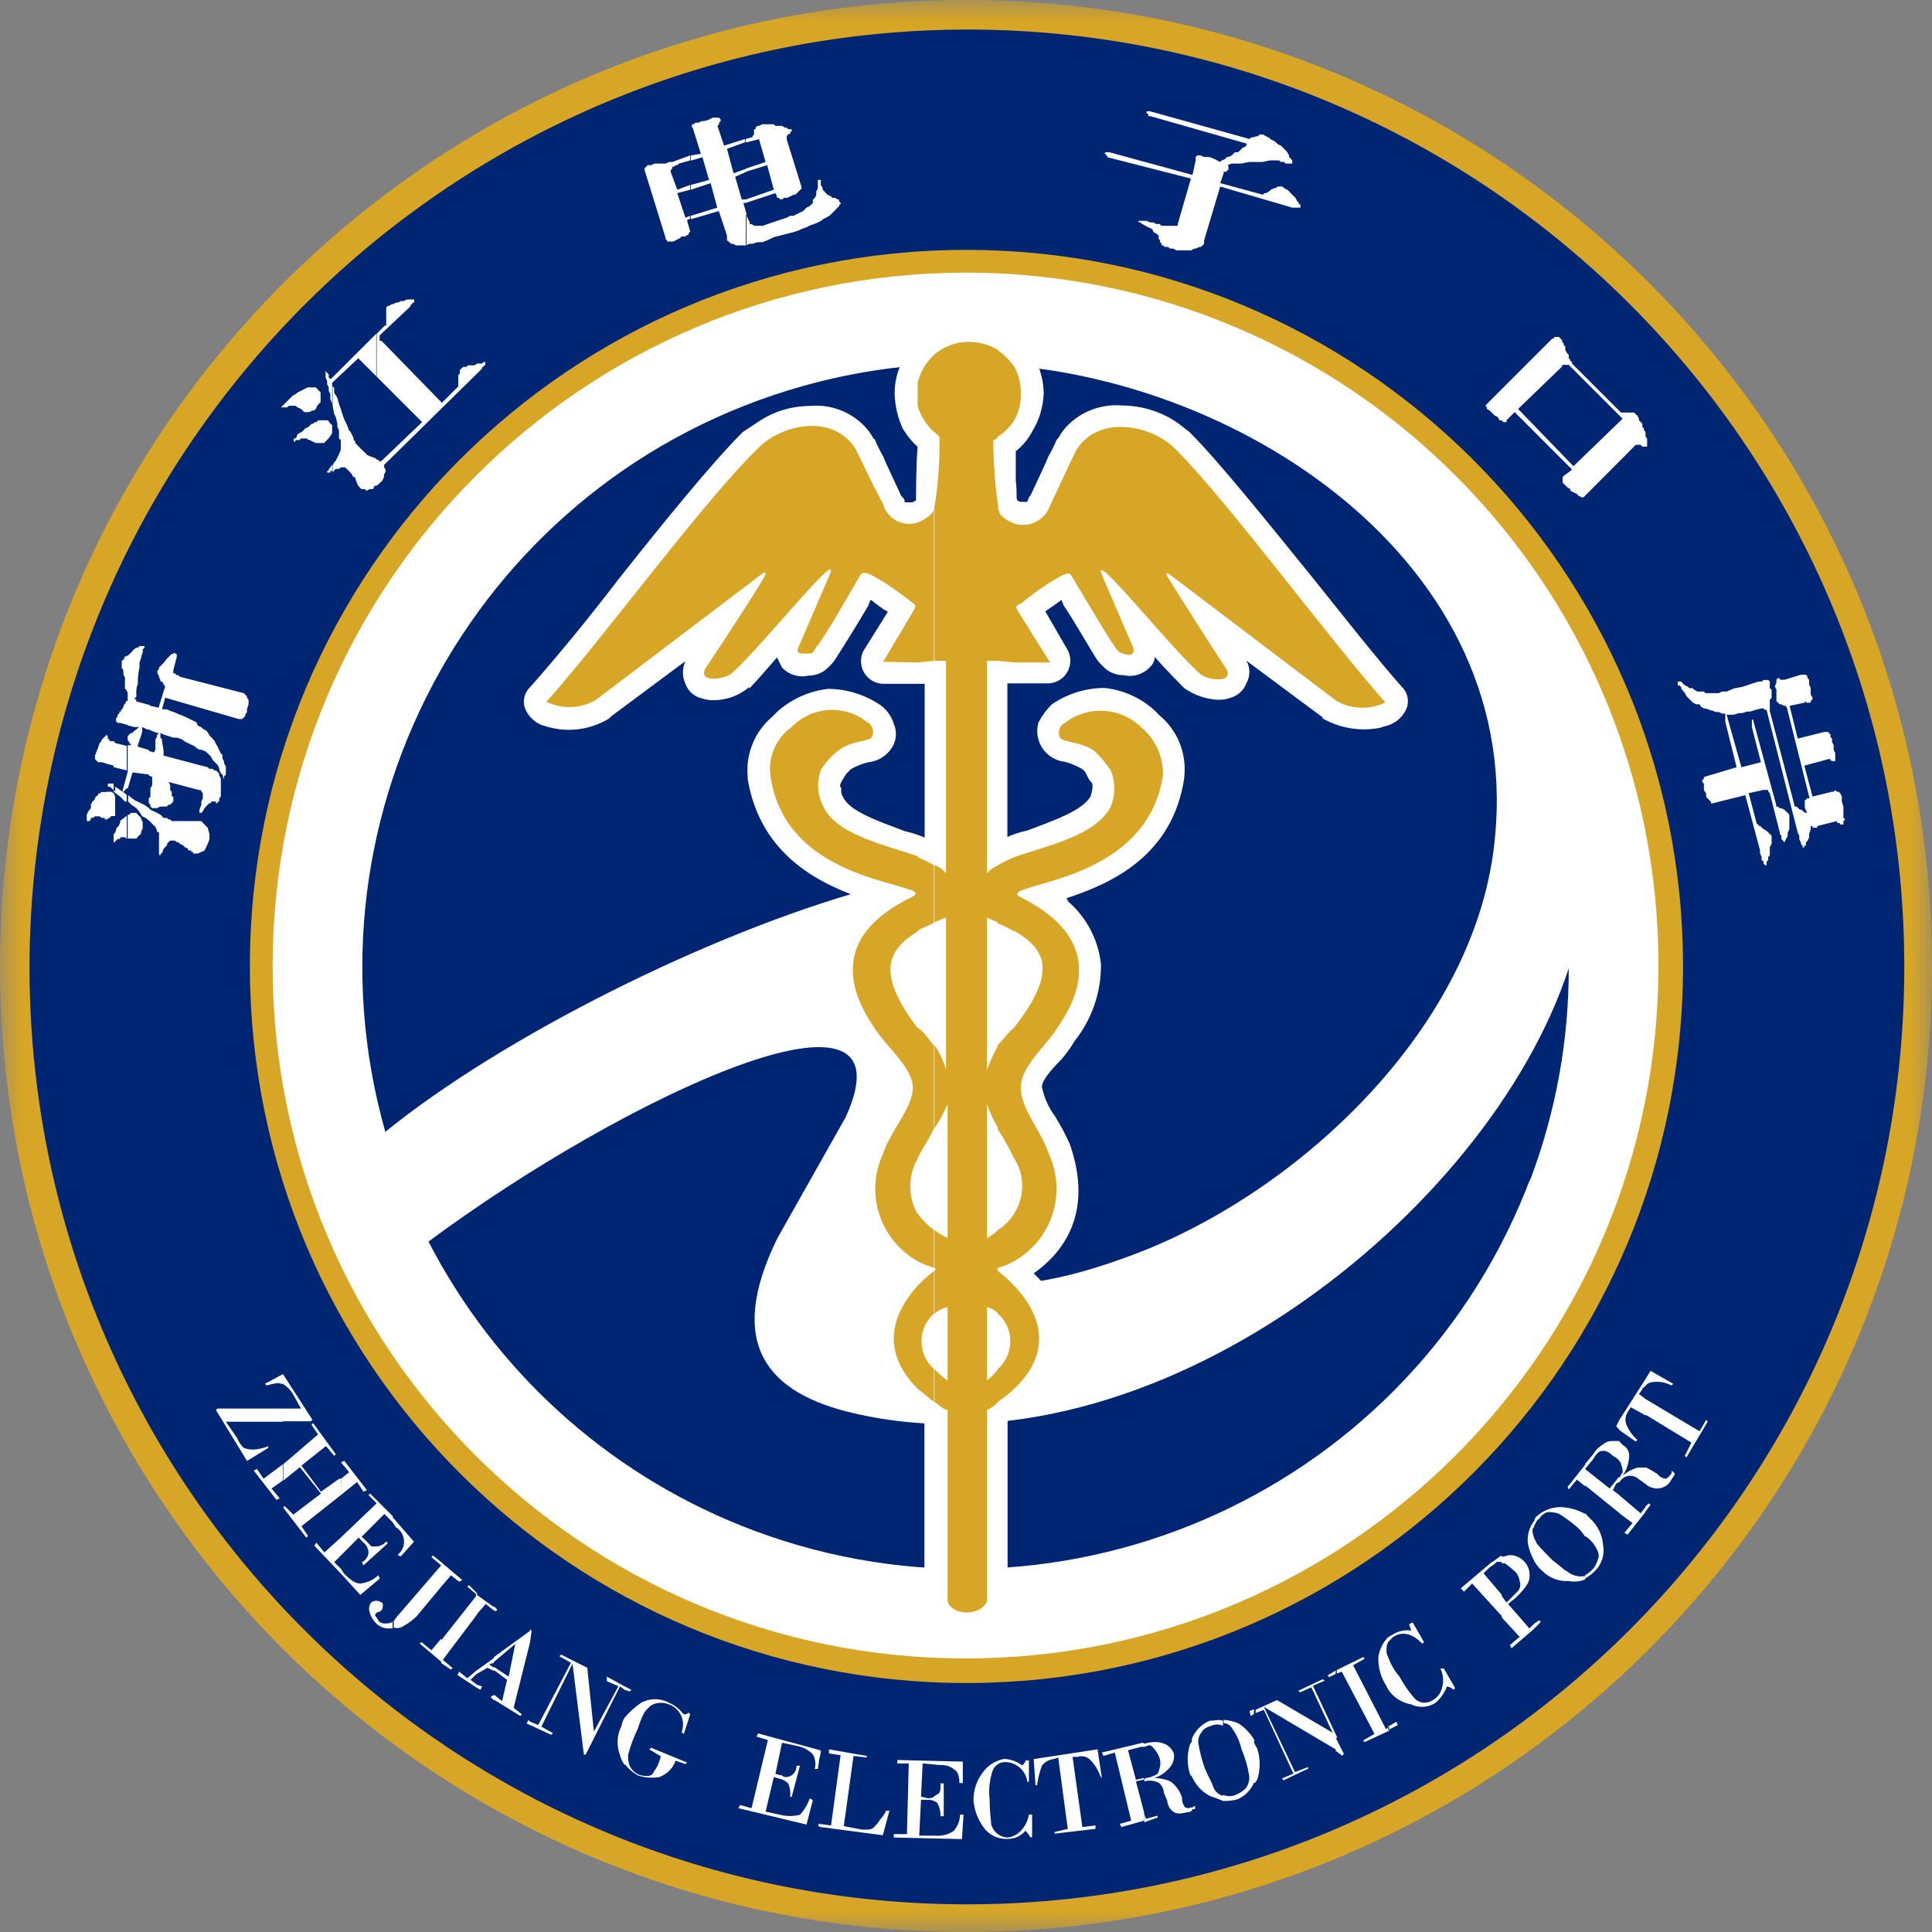 <?xml version="1.0" encoding="UTF-8"?>
<svg width="46px" height="46px" viewBox="0 0 46 46" version="1.1" xmlns="http://www.w3.org/2000/svg" xmlns:xlink="http://www.w3.org/1999/xlink">
    <rect x="0" y="0" width="46" height="46" fill="#808080" stroke="none"/>
    <title>编组</title>
    <defs>
        <polygon id="path-1" points="0 0 46 0 46 46 0 46"></polygon>
    </defs>
    <g id="页面-1" stroke="none" stroke-width="1" fill="none" fill-rule="evenodd">
        <g id="1.业务委托-报关委托" transform="translate(-21, -10)">
            <g id="编组" transform="translate(21, 10)">
                <path d="M22.978,4.674 C33.1,4.662 41.315,12.857 41.327,22.978 C41.338,33.1 33.143,41.315 23.022,41.327 C12.9,41.338 4.685,33.143 4.674,23.022 L4.674,23.016 C4.7,12.911 12.874,4.721 22.978,4.674 Z" id="Stroke-1" stroke="#00A0E9" stroke-width="0.5"></path>
                <g id="Fill-3-Clipped">
                    <mask id="mask-2" fill="white">
                        <use xlink:href="#path-1"></use>
                    </mask>
                    <g id="path-1"></g>
                    <path d="M23.016,0 C35.719,0.009 46.009,10.314 46,23.016 C45.991,35.719 35.686,46.009 22.984,46 C10.294,45.991 0.009,35.706 -0,23.016 C0.006,10.307 10.307,0.006 23.016,0" id="Fill-3" fill="#D8A626" fill-rule="nonzero" mask="url(#mask-2)"></path>
                </g>
                <path d="M23.135,0.703 C35.461,0.766 45.402,10.81 45.34,23.136 C45.276,35.462 35.233,45.403 22.907,45.341 C10.582,45.276 0.64,35.233 0.703,22.907 L0.703,22.881 C0.808,10.577 10.83,0.667 23.135,0.703" id="Fill-5" fill="#002673" fill-rule="nonzero"></path>
                <path d="M22.978,5.95 C32.401,5.932 40.054,13.556 40.072,22.978 C40.089,32.401 32.466,40.054 23.043,40.072 C13.621,40.089 5.968,32.466 5.95,23.043 L5.95,23.016 C5.944,13.603 13.565,5.965 22.978,5.95" id="Fill-7" fill="#D8A626" fill-rule="nonzero"></path>
                <path d="M22.978,6.491 C32.09,6.485 39.481,13.867 39.487,22.978 C39.493,32.09 32.112,39.481 23,39.487 C13.895,39.493 6.506,32.122 6.491,23.016 C6.488,13.903 13.865,6.509 22.978,6.491" id="Fill-9" fill="#FFFFFF" fill-rule="nonzero"></path>
                <path d="M37.351,23.054 C37.354,24.757 37.049,26.446 36.453,28.041 C36.408,28.129 36.37,28.219 36.339,28.312 C33.388,35.687 25.018,39.274 17.642,36.323 C14.43,35.037 11.788,32.637 10.202,29.561 C14.875,26.094 21.848,22.859 20.133,26.603 L18.51,29.48 C17.266,32.012 18.278,33.18 20.339,33.651 C27.419,35.284 35.441,28.896 37.351,23.054" id="Fill-11" fill="#002673" fill-rule="nonzero"></path>
                <path d="M22.978,8.655 C29.015,8.655 36.242,13.123 35.598,19.901 C35.209,24.417 30.925,28.393 26.992,29.87 C23.487,31.195 21.583,30.649 22.627,28.198 L24.791,23.952 C28.88,17.136 14.783,22.394 9.174,26.949 C7.011,19.308 11.451,11.361 19.092,9.198 C20.357,8.84 21.664,8.657 22.978,8.655" id="Fill-13" fill="#002673" fill-rule="nonzero"></path>
                <path d="M23.054,7.573 C24.039,7.584 24.835,8.378 24.85,9.363 C24.839,9.687 24.745,10.002 24.574,10.278 C24.478,10.458 24.346,10.617 24.185,10.743 L24.185,11.446 C24.223,11.716 24.185,11.873 24.223,11.911 C24.245,11.932 24.273,11.945 24.304,11.949 L24.461,11.949 C24.461,11.911 24.498,11.873 24.498,11.835 L24.536,11.798 C24.769,11.289 24.888,11.056 24.964,10.862 C25.038,10.737 25.103,10.607 25.158,10.472 L25.196,10.434 C25.25,10.335 25.315,10.242 25.391,10.159 C25.732,9.797 26.221,9.611 26.716,9.655 C27.174,9.657 27.622,9.792 28.004,10.045 C28.117,10.121 28.198,10.196 28.312,10.278 C29.053,11.019 30.184,12.441 31.276,13.783 C32.055,14.756 32.791,15.692 33.375,16.352 C33.534,16.505 33.568,16.746 33.456,16.936 C33.378,17.077 33.254,17.188 33.105,17.25 C33.029,17.288 32.948,17.288 32.872,17.326 C32.392,17.423 31.893,17.34 31.471,17.093 L31.509,17.093 L29.675,15.73 C29.771,15.897 29.771,16.104 29.675,16.271 C29.609,16.442 29.464,16.572 29.286,16.617 C29.187,16.653 29.082,16.667 28.977,16.66 C28.697,16.642 28.428,16.547 28.198,16.385 C28.042,16.228 27.771,15.957 27.495,15.643 C27.49,15.734 27.449,15.82 27.382,15.881 C27.223,16.054 26.983,16.129 26.754,16.076 C26.615,16.077 26.48,16.035 26.365,15.957 C26.279,15.888 26.201,15.81 26.132,15.725 C25.975,15.492 25.629,14.865 25.315,14.399 C25.315,14.361 25.277,14.324 25.277,14.28 C25.121,14.399 25.002,14.475 24.888,14.556 L25.429,15.492 C25.56,15.76 25.449,16.084 25.182,16.216 C25.112,16.25 25.036,16.269 24.958,16.271 L23.985,16.271 L23.985,19.928 C24.136,19.86 24.293,19.809 24.455,19.776 C25.077,19.538 25.775,19.306 25.97,18.954 C25.989,18.89 26.003,18.825 26.013,18.759 C26.013,18.683 26.013,18.646 25.97,18.608 C25.926,18.57 25.894,18.489 25.856,18.413 C25.83,18.362 25.789,18.32 25.737,18.294 C25.615,18.225 25.484,18.172 25.348,18.137 C24.944,18.091 24.655,17.725 24.701,17.322 C24.706,17.281 24.714,17.241 24.726,17.201 C24.809,17.041 24.917,16.895 25.045,16.769 C25.412,16.519 25.845,16.383 26.289,16.379 C26.739,16.424 27.162,16.614 27.495,16.92 L27.533,16.958 L27.614,17.039 C28.035,17.392 28.254,17.931 28.198,18.478 L28.198,18.516 C27.923,20.387 26.446,21.047 25.353,21.399 C25.838,21.781 26.148,22.343 26.213,22.957 C26.221,23.62 26,24.266 25.586,24.785 C25.496,24.938 25.393,25.083 25.277,25.218 C25.045,25.45 24.807,25.721 24.807,25.878 C24.859,26.132 24.966,26.372 25.121,26.581 C25.252,26.792 25.37,27.013 25.472,27.241 C26.056,28.918 25.277,29.848 24.612,30.319 C25.286,30.935 25.447,31.934 25.002,32.731 C24.759,33.169 24.411,33.541 23.99,33.813 L23.99,38.097 L23.952,38.254 C23.869,38.511 23.668,38.712 23.411,38.795 C23.287,38.843 23.155,38.87 23.022,38.876 C22.888,38.873 22.756,38.846 22.632,38.795 C22.365,38.715 22.149,38.515 22.048,38.254 L22.01,38.097 L22.01,33.845 C21.59,33.572 21.243,33.201 20.999,32.764 C20.647,32.104 20.571,31.287 21.426,30.351 C20.407,29.687 20.026,28.381 20.528,27.273 C20.632,27.047 20.75,26.826 20.88,26.613 C21.034,26.405 21.141,26.164 21.193,25.91 C21.193,25.753 20.961,25.483 20.766,25.25 C20.625,25.127 20.506,24.981 20.414,24.817 C20.016,24.291 19.798,23.65 19.792,22.989 C19.853,22.375 20.161,21.812 20.647,21.431 C19.598,21.08 18.116,20.42 17.802,18.548 L17.802,18.5 C17.75,17.952 17.971,17.414 18.391,17.061 L18.473,16.98 L18.51,16.942 C18.847,16.642 19.268,16.453 19.717,16.401 C20.162,16.405 20.597,16.54 20.966,16.79 C21.112,16.896 21.219,17.046 21.275,17.218 C21.362,17.406 21.348,17.626 21.237,17.802 C21.107,18.003 20.891,18.133 20.652,18.153 C20.517,18.189 20.386,18.242 20.263,18.31 L20.144,18.429 C20.106,18.505 20.068,18.543 20.03,18.624 C19.993,18.705 19.993,18.7 20.03,18.775 C20.02,18.842 20.033,18.912 20.068,18.97 C20.225,19.322 20.923,19.554 21.55,19.792 C21.711,19.826 21.866,19.877 22.016,19.944 L22.016,16.282 L21.042,16.282 C20.743,16.282 20.5,16.04 20.5,15.742 C20.499,15.659 20.519,15.577 20.555,15.503 L21.139,14.567 C20.863,14.41 20.982,14.486 21.139,14.567 C21.002,14.485 20.872,14.393 20.75,14.291 L20.717,14.291 C20.717,14.334 20.68,14.372 20.68,14.41 C20.409,14.875 20.02,15.492 19.863,15.735 C19.795,15.822 19.717,15.9 19.63,15.968 C19.515,16.047 19.38,16.088 19.241,16.087 C19.014,16.138 18.776,16.064 18.619,15.892 L18.5,15.654 C18.229,15.968 17.991,16.238 17.84,16.395 L17.84,16.357 C17.61,16.554 17.319,16.665 17.017,16.671 C16.913,16.676 16.809,16.661 16.709,16.628 C16.529,16.587 16.382,16.456 16.32,16.282 C16.24,16.11 16.24,15.912 16.32,15.741 L14.486,17.104 L14.567,17.066 C14.155,17.341 13.65,17.439 13.166,17.337 C13.073,17.316 12.981,17.291 12.89,17.261 C12.741,17.199 12.617,17.088 12.539,16.947 C12.427,16.757 12.461,16.515 12.62,16.363 C13.204,15.703 13.983,14.767 14.724,13.794 C15.806,12.43 16.942,11.029 17.683,10.288 L18.034,10.056 C18.4,9.804 18.834,9.668 19.279,9.666 C19.775,9.617 20.265,9.803 20.604,10.169 C20.681,10.252 20.747,10.345 20.799,10.445 C20.82,10.445 20.836,10.462 20.836,10.483 C20.894,10.617 20.959,10.746 21.031,10.873 C21.107,11.067 21.226,11.3 21.458,11.808 L21.496,11.846 C21.529,11.875 21.544,11.917 21.54,11.96 L21.734,11.96 C21.755,11.939 21.781,11.926 21.81,11.922 C21.81,11.884 21.81,11.067 21.848,10.64 C21.711,10.513 21.592,10.368 21.496,10.207 C21.378,9.951 21.311,9.673 21.302,9.39 C21.291,8.917 21.489,8.462 21.843,8.146 C22.154,7.801 22.59,7.595 23.054,7.573" id="Fill-15" fill="#FFFFFF" fill-rule="nonzero"></path>
                <path d="M21.848,15.773 L21.848,12.441 C21.51,12.551 21.146,12.368 21.036,12.03 C21.034,12.025 21.033,12.019 21.031,12.014 C20.604,11.197 20.566,11.078 20.371,10.689 C19.83,9.834 18.619,10.104 18.072,10.651 C16.769,11.9 14.372,15.189 13.009,16.709 C13.381,16.89 13.818,16.876 14.178,16.671 L18.186,13.631 C18.229,13.631 18.229,13.631 18.229,13.669 C18.148,13.864 17.256,15.227 16.785,15.93 C16.628,16.282 17.326,16.163 17.45,16.006 C18.148,15.384 20.095,12.928 19.744,13.707 L19.046,15.33 C18.927,15.562 19.008,15.562 19.203,15.562 C19.398,15.562 19.354,15.524 19.435,15.405 C19.668,15.135 20.252,14.08 20.485,13.691 C20.566,13.539 20.874,13.772 21.026,13.848 C21.258,14.004 21.491,14.161 21.729,14.356 C21.805,14.394 21.805,14.432 21.767,14.513 L21.026,15.757 L21.848,15.773 Z M21.848,30.027 C20.942,29.518 20.585,28.395 21.031,27.457 C21.188,26.949 21.734,26.375 21.734,25.899 C21.734,25.423 21.107,24.926 20.836,24.498 C20.295,23.719 19.668,22.335 21.734,21.345 C21.81,21.301 21.81,21.264 21.772,21.226 C21.188,20.955 18.656,20.717 18.343,18.462 C18.286,18.013 18.482,17.57 18.851,17.309 C19.328,16.816 20.103,16.764 20.642,17.19 C20.771,17.253 20.825,17.408 20.763,17.537 C20.762,17.539 20.761,17.54 20.761,17.542 C20.717,17.661 20.29,17.623 19.982,17.856 C19.809,17.982 19.662,18.14 19.549,18.321 C19.444,18.601 19.459,18.913 19.592,19.181 C19.901,19.879 21.069,20.111 21.848,20.387 L21.848,22.178 C21.15,22.605 20.836,23.151 21.848,24.477 L21.848,27.587 C21.615,27.996 21.615,28.498 21.848,28.907 L21.848,30.037 L21.848,30.027 Z M21.848,33.067 C21.345,32.559 20.874,31.703 21.848,30.611 L21.848,33.067 Z M22.237,24.888 L22.237,26.873 C22.124,27.106 21.967,27.338 21.848,27.577 L21.848,24.46 C21.971,24.558 22.077,24.675 22.162,24.807 C22.178,24.807 22.178,24.85 22.237,24.882 L22.237,24.888 Z M22.237,10.283 C22.052,10.116 21.917,9.9 21.848,9.661 L21.848,9.12 C21.906,8.863 22.042,8.631 22.237,8.455 L22.237,10.277 L22.237,10.283 Z M22.237,15.735 L21.848,15.773 L21.848,12.441 C21.965,12.399 22.072,12.333 22.162,12.246 C22.217,12.198 22.245,12.125 22.237,12.052 L22.237,15.714 L22.237,15.735 Z M21.848,20.409 C21.983,20.463 22.113,20.528 22.237,20.604 L22.237,21.967 C22.124,22.043 21.967,22.08 21.848,22.162 L21.848,20.409 Z M22.237,30.183 C22.102,30.147 21.971,30.094 21.848,30.027 L21.848,28.896 C21.957,29.045 22.088,29.177 22.237,29.285 L22.237,30.183 Z M22.237,33.375 C22.124,33.299 22.005,33.18 21.848,33.067 L21.848,30.611 C21.971,30.486 22.101,30.368 22.237,30.26 L22.237,31.276 C21.873,31.599 21.839,32.156 22.162,32.521 C22.186,32.547 22.211,32.573 22.237,32.596 L22.237,33.375 Z M23.065,8.141 C23.313,8.139 23.557,8.206 23.768,8.336 L23.768,10.396 C23.73,10.44 23.692,10.478 23.649,10.478 C23.652,11.012 23.692,11.545 23.768,12.073 L23.768,15.735 L23.498,15.735 L23.498,20.798 C23.569,20.71 23.662,20.643 23.768,20.604 L23.768,21.967 L23.498,21.848 L23.498,25.472 C23.573,25.271 23.663,25.076 23.768,24.888 L23.768,26.873 C23.661,26.687 23.57,26.492 23.498,26.289 L23.498,29.48 C23.595,29.427 23.686,29.361 23.768,29.285 L23.768,30.183 L23.73,30.221 C23.751,30.221 23.768,30.239 23.768,30.26 L23.768,31.276 C23.694,31.2 23.601,31.146 23.498,31.119 L23.498,32.872 C23.597,32.79 23.688,32.697 23.768,32.596 L23.768,33.375 C23.695,33.461 23.602,33.528 23.498,33.57 L23.498,38.13 C23.341,38.481 22.676,38.481 22.562,38.13 L22.562,33.57 C22.481,33.57 22.405,33.494 22.248,33.375 L22.248,32.596 C22.344,32.697 22.449,32.79 22.562,32.872 L22.562,31.119 C22.446,31.146 22.339,31.2 22.248,31.276 L22.248,30.26 C22.248,30.239 22.265,30.221 22.286,30.221 L22.248,30.183 L22.248,29.285 C22.346,29.361 22.451,29.426 22.562,29.48 L22.562,26.289 C22.472,26.491 22.367,26.686 22.248,26.873 L22.248,24.882 C22.37,25.061 22.463,25.258 22.524,25.467 L22.524,21.842 L22.248,21.961 L22.248,20.604 C22.36,20.634 22.458,20.703 22.524,20.798 L22.524,15.735 L22.248,15.735 L22.248,12.073 C22.341,11.519 22.38,10.958 22.367,10.396 L22.237,10.277 L22.237,8.449 C22.464,8.252 22.753,8.142 23.054,8.141 L23.065,8.141 Z M24.147,24.46 L24.147,27.587 C24.033,27.344 23.902,27.109 23.757,26.884 L23.757,24.882 L23.833,24.801 C23.93,24.681 24.035,24.568 24.147,24.46 L24.147,24.46 Z M23.757,30.26 C23.894,30.368 24.024,30.486 24.147,30.611 L24.147,33.067 C24.026,33.181 23.896,33.284 23.757,33.375 L23.757,32.596 C24.122,32.273 24.156,31.716 23.833,31.351 C23.809,31.325 23.784,31.299 23.757,31.276 L23.757,30.26 Z M24.147,30.027 C24.027,30.1 23.895,30.153 23.757,30.183 L23.757,29.285 C23.916,29.189 24.05,29.055 24.147,28.896 L24.147,30.027 Z M23.757,20.604 C23.882,20.529 24.012,20.464 24.147,20.409 L24.147,22.178 C24.022,22.103 23.892,22.038 23.757,21.983 L23.757,20.604 Z M23.757,12.073 C23.795,12.192 23.795,12.23 23.833,12.268 C23.922,12.354 24.029,12.421 24.147,12.463 L24.147,15.773 L23.757,15.735 L23.757,12.073 Z M23.757,8.336 C23.907,8.444 24.038,8.576 24.147,8.725 L24.147,10.007 C24.048,10.165 23.915,10.298 23.757,10.396 L23.757,8.336 Z M24.147,30.611 C25.158,31.693 24.688,32.559 24.147,33.067 L24.147,30.611 Z M24.147,20.409 C24.926,20.133 26.094,19.9 26.446,19.203 C26.559,18.927 26.559,18.618 26.446,18.343 C26.333,18.174 26.202,18.018 26.056,17.877 C25.705,17.645 25.315,17.683 25.24,17.564 C25.173,17.437 25.223,17.28 25.35,17.214 C25.351,17.213 25.352,17.213 25.353,17.212 C25.907,16.785 26.693,16.836 27.187,17.331 C27.517,17.612 27.702,18.028 27.69,18.462 C27.338,20.717 24.807,20.955 24.266,21.226 C24.223,21.264 24.185,21.301 24.266,21.345 C26.327,22.356 25.705,23.719 25.158,24.498 C24.888,24.926 24.304,25.391 24.304,25.899 C24.304,26.408 24.807,26.949 24.964,27.457 C25.409,28.395 25.052,29.518 24.147,30.027 L24.147,28.896 C24.402,28.493 24.402,27.979 24.147,27.577 L24.147,24.46 C25.196,23.135 24.888,22.589 24.147,22.162 L24.147,20.409 Z M24.147,12.463 L24.147,15.773 L25.002,15.773 L24.223,14.529 C24.185,14.448 24.185,14.41 24.304,14.372 C24.527,14.19 24.76,14.021 25.002,13.864 C25.158,13.788 25.434,13.555 25.51,13.707 C25.743,14.096 26.365,15.151 26.559,15.422 C26.641,15.541 26.678,15.541 26.797,15.578 C26.916,15.616 27.068,15.578 26.949,15.346 L26.251,13.723 C25.899,12.944 27.847,15.4 28.55,16.022 C28.664,16.179 29.367,16.298 29.21,15.946 C28.745,15.243 27.885,13.88 27.771,13.685 C27.771,13.647 27.771,13.647 27.809,13.647 L31.817,16.687 C32.176,16.892 32.613,16.906 32.986,16.725 C31.622,15.189 29.21,11.9 27.966,10.672 C27.425,10.131 26.17,9.856 25.629,10.71 C25.434,11.1 25.391,11.219 25.002,12.035 C24.883,12.389 24.501,12.581 24.147,12.463 L24.147,12.463 Z M24.147,8.725 C24.259,8.927 24.313,9.155 24.304,9.385 C24.313,9.603 24.258,9.819 24.147,10.007 L24.147,8.725 Z" id="Fill-17" fill="#D8A626" fill-rule="nonzero"></path>
                <path d="M2.548,18.851 L2.548,19.511 L2.494,19.511 L2.494,19.473 L2.413,19.473 L2.375,19.435 L2.261,19.435 L2.218,19.473 L2.164,19.473 L2.164,19.511 L2.126,19.549 L2.066,19.549 L2.066,19.398 L2.104,19.316 L2.164,19.241 L2.164,19.16 L2.202,19.084 L2.245,19.046 L2.283,18.965 L2.337,18.932 L2.337,18.894 L2.375,18.894 L2.413,18.857 L2.532,18.857 L2.548,18.851 Z M2.391,17.683 L2.429,17.602 L2.472,17.564 L2.51,17.526 L2.548,17.488 L2.548,18.186 L2.429,18.148 L2.337,18.148 L2.299,18.11 L2.261,18.072 L2.261,17.991 L2.337,17.796 L2.375,17.683 L2.391,17.683 Z M2.705,18.889 L2.705,19.43 L2.651,19.43 L2.607,19.473 L2.532,19.511 L2.532,18.851 L2.651,18.851 L2.705,18.889 Z M2.705,18.656 L2.705,18.813 L2.623,18.732 L2.569,18.732 L2.569,18.694 L2.569,18.656 L2.705,18.656 Z M2.532,17.526 L2.569,17.526 L2.569,17.602 L2.607,17.602 L2.607,17.645 L2.705,17.645 L2.705,18.229 L2.548,18.186 L2.548,17.526 L2.532,17.526 Z M2.742,19.857 L2.742,20.052 L2.705,20.052 L2.705,19.933 L2.705,19.863 L2.742,19.857 Z M2.742,18.959 L2.742,19.43 L2.705,19.43 L2.705,18.889 L2.742,18.965 L2.742,18.959 Z M2.742,18.727 L2.742,18.846 L2.705,18.813 L2.705,18.694 L2.705,18.732 L2.742,18.727 Z M2.705,17.645 L2.742,17.683 L2.742,18.267 L2.705,18.229 L2.705,17.645 Z M2.705,19.398 L2.705,18.965 L2.742,19.008 L2.742,19.316 L2.705,19.354 L2.705,19.398 Z M3.018,19.435 L3.018,19.976 L2.975,19.933 L2.883,19.933 L2.845,19.976 L2.802,19.976 L2.764,20.014 L2.705,20.057 L2.705,19.863 L2.742,19.825 L2.78,19.706 L2.824,19.668 L2.861,19.592 L2.861,19.549 L2.899,19.511 L2.959,19.473 L2.997,19.435 L3.018,19.435 Z M3.018,18.927 L2.975,18.889 L2.861,18.813 C2.819,18.77 2.764,18.741 2.705,18.732 L2.705,18.851 L2.861,18.965 L2.975,19.084 L3.018,19.084 L3.018,18.932 L3.018,18.927 Z M3.018,18.77 L3.018,18.77 L2.975,18.813 L2.937,18.851 L2.921,18.851 L2.921,18.813 L3.04,18.381 L3.04,18.77 L3.018,18.77 Z M3.018,16.477 C3.018,16.433 3.018,16.433 2.975,16.395 L2.975,16.125 C2.946,16.092 2.932,16.049 2.937,16.006 L2.937,15.968 C2.937,15.93 2.899,15.93 2.899,15.892 L2.899,15.773 L2.899,15.735 L2.959,15.687 L2.959,15.644 L3.04,15.606 L3.04,16.466 L3.018,16.477 Z M3.018,17.255 L2.861,17.212 L2.802,17.212 L2.764,17.174 L2.764,17.136 L2.764,17.099 L2.802,17.061 L2.802,17.017 L2.845,16.98 L2.845,16.942 L2.883,16.942 L2.883,16.904 L2.921,16.866 L2.959,16.769 L2.997,16.731 L2.997,16.693 L3.04,16.693 L3.04,17.255 L3.018,17.255 Z M2.705,17.683 L3.018,17.759 L3.018,18.343 L2.705,18.267 L2.705,17.683 Z M3.04,19.965 L3.246,19.965 L3.283,19.922 L3.321,19.884 L3.359,19.846 L3.359,19.809 L3.397,19.727 L3.397,19.576 L3.359,19.495 L3.359,19.473 L3.321,19.435 L3.283,19.398 L3.246,19.354 L3.116,19.354 L3.078,19.398 L3.04,19.398 L3.04,19.982 L3.04,19.965 Z M3.543,19.224 L3.543,19.533 L3.467,19.473 L3.386,19.435 L3.31,19.316 L3.246,19.241 L3.127,19.16 L3.051,19.084 L3.051,18.932 L3.202,19.051 L3.44,19.165 L3.554,19.246 L3.543,19.224 Z M3.04,17.742 L3.116,17.742 L3.116,17.704 L3.078,17.704 L3.078,17.667 L3.04,17.629 L3.04,17.548 L3.04,17.526 L3.078,17.488 L3.116,17.45 L3.154,17.45 L3.191,17.407 L3.246,17.369 L3.31,17.31 L3.191,17.31 L3.04,17.272 L3.04,16.671 L3.04,16.628 L3.04,15.616 L3.116,15.541 L3.191,15.46 L3.246,15.422 L3.283,15.422 L3.321,15.384 L3.44,15.384 L3.44,15.422 L3.397,15.46 L3.397,15.541 C3.359,15.616 3.359,15.698 3.321,15.773 L3.321,15.892 C3.292,16.02 3.279,16.151 3.283,16.282 C3.252,16.355 3.239,16.435 3.246,16.514 L3.246,16.59 L3.202,16.628 L3.246,16.671 L3.246,16.709 L3.283,16.709 L3.554,16.785 L3.554,17.369 L3.505,17.369 L3.386,17.31 L3.386,17.347 L3.386,17.385 L3.386,17.429 L3.273,17.775 L3.543,17.856 L3.543,18.44 L3.154,18.391 L3.04,18.781 L3.04,18.354 L3.04,17.759 L3.04,17.742 Z M3.543,19.533 L3.543,19.533 L3.624,19.614 L3.662,19.652 L3.7,19.69 L3.738,19.771 L3.738,19.809 L3.786,19.809 L3.786,20.312 L3.786,20.355 L3.83,20.355 L3.83,20.312 L3.868,20.312 L3.868,20.274 L3.905,20.198 L3.943,20.16 L3.981,20.117 L3.981,20.079 L4.024,20.041 L4.052,20.014 L4.165,20.014 L4.208,20.052 L4.246,20.052 L4.284,20.09 L4.36,20.128 L4.403,20.171 L4.479,20.209 L4.479,20.247 L4.555,20.247 L4.555,20.285 L4.598,20.285 L4.598,20.322 L4.711,20.322 L4.793,20.285 L4.868,20.252 L4.906,20.176 L4.944,20.095 L4.987,19.982 L4.987,19.863 L4.944,19.706 L4.906,19.668 L4.868,19.63 L4.83,19.592 L4.793,19.549 L4.089,19.549 L4.052,19.511 L4.014,19.511 L3.97,19.473 L3.895,19.473 L3.857,19.435 L3.819,19.398 L3.738,19.354 L3.662,19.316 L3.581,19.279 L3.543,19.241 L3.543,19.533 Z M3.543,16.769 L3.581,16.806 L3.776,16.85 L3.933,16.341 L3.895,16.303 L3.895,16.282 L3.857,16.228 L3.819,16.228 L3.819,16.19 L3.786,16.125 L3.786,16.087 L3.749,16.044 L3.749,15.968 L3.786,15.93 L3.786,15.892 L3.83,15.849 L3.868,15.811 L3.905,15.773 L3.97,15.687 L4.014,15.644 L4.089,15.568 L4.127,15.568 L4.165,15.53 L4.165,15.568 L4.208,15.568 L4.208,15.606 L4.208,15.644 L4.127,15.957 L4.127,15.995 L4.127,16.033 L4.165,16.033 L4.208,16.076 L4.246,16.076 L4.284,16.114 L5.804,16.504 L5.842,16.541 L5.88,16.579 L5.88,16.617 L5.918,16.66 L5.918,16.769 L5.88,16.888 L5.88,16.963 L5.842,17.001 L5.842,17.045 L5.804,17.082 L5.766,17.12 L5.685,17.12 L3.933,16.612 L3.857,16.888 L3.97,16.888 L4.052,16.926 L4.165,16.963 L4.246,17.001 L4.36,17.045 L4.441,17.082 L4.517,17.12 L4.598,17.158 L4.674,17.196 L4.711,17.277 L4.793,17.315 L4.83,17.353 L4.906,17.391 L4.944,17.434 L4.987,17.51 L5.025,17.548 L5.101,17.629 L5.139,17.704 L5.182,17.78 L5.22,17.861 L5.258,17.937 L5.296,17.975 L5.296,18.056 L5.334,18.132 L5.334,18.17 L5.377,18.251 L5.377,18.445 L5.334,18.483 L5.334,18.559 L5.296,18.445 L5.258,18.408 L5.22,18.326 L5.22,18.289 L5.182,18.213 L5.139,18.17 L5.101,18.132 L5.063,18.094 L5.025,18.018 L4.987,17.975 L4.944,17.937 L4.906,17.899 L4.868,17.878 L4.793,17.85 L4.749,17.85 L4.674,17.807 L4.636,17.769 L4.555,17.731 L4.479,17.694 L4.403,17.656 L4.327,17.602 L4.214,17.564 L4.127,17.564 L4.014,17.526 L3.895,17.488 L3.819,17.45 L3.819,17.488 L3.819,17.564 L3.857,17.602 C3.857,17.721 3.895,17.796 3.895,17.915 L3.895,17.991 L4.944,18.267 L4.987,18.305 L5.063,18.305 L5.101,18.343 L5.139,18.343 L5.182,18.381 L5.22,18.424 L5.22,18.462 L5.258,18.537 L5.258,18.965 L5.22,19.008 L5.22,19.084 L5.182,19.084 L5.182,19.122 L5.139,19.122 L5.139,19.084 L5.025,19.084 L5.025,19.122 L4.987,19.122 L4.944,19.16 L4.906,19.203 L4.868,19.241 L4.83,19.316 L4.793,19.354 L4.749,19.354 L4.749,19.279 L4.793,19.16 L4.793,19.084 L4.83,19.008 L4.83,18.889 L4.793,18.851 L4.793,18.813 L4.749,18.813 L4.014,18.619 L4.052,18.694 L4.052,18.813 L4.089,18.851 L4.089,18.965 L4.127,18.965 L4.127,19.008 L4.127,19.084 L4.089,19.122 L4.052,19.16 L4.014,19.16 L3.97,19.203 L3.819,19.203 L3.738,19.241 L3.624,19.241 L3.581,19.203 L3.581,19.16 L3.543,19.122 L3.543,19.008 L3.581,18.965 L3.581,18.77 L3.624,18.694 L3.624,18.5 L3.543,18.462 L3.543,17.878 L3.662,17.915 L3.7,17.85 L3.7,17.612 L3.738,17.537 L3.738,17.499 L3.786,17.45 L3.738,17.45 L3.624,17.407 L3.543,17.369 L3.543,16.769 Z" id="Fill-19" fill="#FFFFFF" fill-rule="nonzero"></path>
                <path d="M7.827,11.17 L7.827,11.251 L7.789,11.251 L7.789,11.213 L7.827,11.213 L7.827,11.17 Z M7.827,10.045 L7.827,10.434 L7.789,10.472 L7.714,10.548 L7.519,10.548 L7.438,10.51 L7.362,10.472 L7.324,10.472 L7.324,10.44 L7.167,10.44 L7.129,10.478 L7.032,10.478 L7.032,10.515 L6.994,10.515 L6.994,10.478 L6.994,10.44 L7.032,10.44 L7.07,10.396 L7.07,10.359 L7.108,10.321 L7.189,10.283 L7.227,10.245 L7.265,10.202 L7.346,10.164 L7.384,10.126 L7.422,10.088 L7.459,10.088 L7.497,10.05 L7.541,10.05 L7.573,10.007 L7.806,10.007 L7.843,10.05 L7.827,10.045 Z M7.827,8.99 L7.827,9.223 L7.789,9.147 L7.789,9.071 L7.752,8.99 L7.752,8.952 L7.752,8.876 L7.752,8.833 L7.789,8.876 L7.827,8.914 L7.827,8.99 Z M6.697,9.693 L6.778,9.612 L6.854,9.536 L6.891,9.499 L6.973,9.417 L7.048,9.38 L7.086,9.342 L7.167,9.304 L7.243,9.266 L7.324,9.223 L7.519,9.223 L7.557,9.266 L7.595,9.304 L7.633,9.342 L7.633,9.574 L7.595,9.612 L7.557,9.655 L7.519,9.737 L7.476,9.774 L7.438,9.774 L7.362,9.812 L7.243,9.812 L7.205,9.774 L7.167,9.737 L7.086,9.699 L7.032,9.661 L6.875,9.661 L6.837,9.699 L6.681,9.699 L6.697,9.693 Z M7.908,11.056 L7.908,11.213 L7.865,11.213 L7.865,11.251 L7.827,11.251 L7.827,11.17 L7.865,11.132 L7.908,11.056 Z M7.908,10.121 L7.908,10.315 L7.827,10.434 L7.827,10.045 L7.865,10.083 L7.908,10.121 Z M7.908,8.99 L7.908,9.109 L7.908,9.147 L7.908,9.612 L7.865,9.499 L7.865,9.38 L7.827,9.304 L7.827,8.99 L7.865,9.028 L7.908,8.99 Z M7.908,10.277 L7.908,10.121 L7.908,10.277 Z M8.958,10.943 L8.958,11.565 L8.92,11.565 L8.882,11.646 L8.801,11.646 L8.725,11.684 L8.687,11.646 L8.606,11.646 L8.568,11.608 L8.53,11.565 L8.493,11.489 L8.449,11.359 L8.411,11.359 L8.374,11.284 L8.336,11.246 L8.298,11.202 L8.255,11.165 L8.217,11.127 L8.114,11.127 L8.071,11.165 L7.995,11.165 L7.957,11.202 L7.919,11.246 L7.919,11.089 L7.957,11.008 L7.995,10.97 L8.033,10.894 L8.071,10.813 L8.114,10.71 L8.114,10.591 L8.114,10.478 L8.071,10.44 L8.071,10.245 L8.033,10.164 L8.033,10.088 L7.995,9.931 L7.957,9.856 L7.919,9.661 L7.919,9.196 L7.957,9.233 L7.957,9.352 L8.033,9.471 L8.071,9.623 L8.114,9.737 L8.152,9.856 L8.19,9.969 L8.228,10.05 L8.265,10.126 L8.309,10.245 L8.347,10.283 L8.384,10.359 L8.422,10.44 L8.422,10.478 L8.46,10.515 L8.46,10.553 L8.503,10.591 L8.541,10.634 L8.579,10.672 L8.617,10.71 L8.698,10.786 L8.736,10.829 L8.812,10.867 L8.931,10.905 L8.969,10.943 L8.958,10.943 Z M8.958,7.946 L8.958,8.958 L8.53,8.53 L7.908,9.114 L7.908,8.995 L8.958,7.946 Z M8.958,11.565 L8.958,10.943 L8.996,10.943 L9.034,10.981 L9.077,10.981 L10.05,10.05 L8.969,8.968 L8.969,7.946 L9.163,7.751 L9.196,7.751 L9.196,7.67 L9.196,7.362 L9.196,7.324 L9.234,7.281 L9.277,7.281 L9.315,7.243 L9.353,7.243 L9.428,7.205 L9.472,7.205 L9.547,7.167 L9.623,7.167 C9.645,7.146 9.673,7.133 9.704,7.129 L9.861,7.129 L9.861,7.205 L9.818,7.205 L9.818,7.243 L9.78,7.243 L9.78,7.281 L9.742,7.324 L9.12,7.908 L9.082,7.946 L9.039,7.984 L9.039,8.022 L9.039,8.06 L9.039,8.114 L9.082,8.114 L10.521,9.59 L10.873,9.239 L10.911,9.201 L10.911,8.931 L10.948,8.893 L10.948,8.849 L10.948,8.812 L10.986,8.774 L11.03,8.736 L11.105,8.736 L11.143,8.698 L11.3,8.698 L11.359,8.655 L11.478,8.655 L11.516,8.617 L11.554,8.617 L11.554,8.655 L11.554,8.698 L11.516,8.698 L11.516,8.736 L11.478,8.736 L11.478,8.774 L11.441,8.812 L9.142,11.073 L9.142,11.11 L9.18,11.186 L9.18,11.229 L9.142,11.305 L9.142,11.359 L9.104,11.44 L9.066,11.478 L8.985,11.554 L8.958,11.565 Z" id="Fill-21" fill="#FFFFFF" fill-rule="nonzero"></path>
                <path d="M16.433,5.204 L16.357,5.242 L16.433,5.512 L16.395,5.555 L16.395,5.593 L16.357,5.593 L16.32,5.631 L16.228,5.631 L16.19,5.669 L16.114,5.707 L16.033,5.75 L15.881,5.75 L15.881,5.707 L15.849,5.707 L15.849,5.669 L15.346,4.046 L15.346,4.014 L15.384,3.97 L15.422,3.933 L15.503,3.933 L15.579,3.895 L15.849,3.895 L15.93,3.857 L16.006,3.857 L16.433,3.7 L16.433,3.819 L16.163,3.895 L16.125,3.933 L16.087,3.933 L16.044,3.97 L16.006,3.97 L16.006,4.014 L15.968,4.052 L15.968,4.089 L16.125,4.517 L16.433,4.403 L16.433,4.517 L16.125,4.598 L16.32,5.182 L16.433,5.139 L16.433,5.204 Z M16.476,3.04 L16.476,3.04 L16.476,2.959 L16.514,2.959 L16.552,2.921 L16.628,2.921 L16.709,2.883 L16.769,2.883 L16.888,2.845 L16.963,2.802 L17.12,2.802 L17.158,2.845 L17.158,2.883 L17.12,2.921 L17.12,2.959 L17.082,2.997 L17.239,3.467 L17.742,3.31 L17.742,3.386 L17.309,3.543 L17.466,4.127 L17.775,4.014 L17.775,4.089 L17.504,4.208 L17.661,4.749 L17.775,4.749 L17.775,4.83 L17.699,4.83 L17.775,5.101 L17.775,5.842 L17.526,5.842 L17.45,5.804 L17.407,5.804 L17.369,5.766 L17.309,5.723 L17.309,5.685 L17.309,5.609 L17.115,5.025 L16.449,5.22 L16.449,5.139 L17.077,4.944 L16.92,4.36 L16.449,4.517 L16.449,4.403 L16.882,4.284 L16.725,3.743 L16.449,3.824 L16.449,3.7 L16.687,3.662 L16.493,3.04 L16.476,3.04 Z M17.758,5.101 L17.758,5.842 L17.84,5.804 L17.915,5.804 L18.034,5.766 L18.148,5.766 L18.267,5.723 L18.424,5.647 L18.889,5.528 L19.008,5.49 L19.084,5.453 L19.203,5.409 L19.278,5.371 L19.397,5.328 L19.473,5.296 L19.549,5.258 L19.592,5.22 L19.668,5.182 L19.744,5.139 L19.787,5.101 L19.825,5.063 L19.863,5.025 L19.901,4.987 L19.938,4.944 L19.982,4.906 L19.982,4.868 L20.014,4.868 L20.014,4.83 L19.976,4.793 L19.976,4.749 L19.933,4.749 L19.895,4.711 L19.819,4.711 L19.782,4.674 L19.7,4.636 L19.663,4.598 L19.625,4.555 L19.587,4.517 L19.587,4.479 L19.543,4.403 L19.543,4.36 L19.543,4.327 L19.543,4.284 L19.473,4.284 L19.473,4.327 L19.473,4.409 L19.473,4.484 L19.435,4.56 L19.435,4.641 L19.397,4.717 L19.354,4.755 L19.354,4.836 L19.316,4.868 L19.278,4.906 L19.203,4.944 L19.159,4.987 L19.122,5.025 L19.046,5.063 L18.965,5.101 L18.889,5.139 L18.813,5.139 L18.732,5.182 L18.391,5.296 L18.278,5.334 L18.159,5.377 L17.964,5.377 L17.888,5.334 L17.85,5.334 L17.85,5.296 L17.758,5.101 Z M17.758,3.31 L17.877,3.273 L17.915,3.273 L17.915,3.246 L17.953,3.202 L17.953,3.154 L17.953,3.078 L17.991,3.078 L17.991,3.04 L18.034,2.997 L18.072,2.997 L18.148,2.959 L18.424,2.959 L18.462,2.997 L18.619,2.997 L18.694,3.04 L18.732,3.04 L18.77,3.078 L18.851,3.078 L18.851,3.116 L18.813,3.154 L18.813,3.191 L18.77,3.191 L18.732,3.246 L18.732,3.283 L18.732,3.321 L19.084,4.452 L19.084,4.49 L19.046,4.528 L19.008,4.565 L18.965,4.609 L18.932,4.636 L18.894,4.636 L18.819,4.674 L18.738,4.711 L18.662,4.711 L18.624,4.749 L18.581,4.749 L18.543,4.711 L18.5,4.711 L18.5,4.674 L18.462,4.598 L17.758,4.83 L17.758,4.749 L18.424,4.517 L18.267,3.933 L17.758,4.089 L17.758,4.014 L18.229,3.857 L18.072,3.316 L17.758,3.392 L17.758,3.31 Z" id="Fill-23" fill="#FFFFFF" fill-rule="nonzero"></path>
                <path d="M30.378,3.386 L30.416,3.429 L30.497,3.467 L30.535,3.505 L30.573,3.543 L30.611,3.581 L30.649,3.624 L30.692,3.7 L30.692,3.738 L30.73,3.776 L30.768,3.819 L30.768,3.895 L30.611,3.895 L30.573,3.857 L30.497,3.857 L30.454,3.819 L30.259,3.819 C30.184,3.819 30.108,3.857 30.027,3.857 L29.751,3.857 C29.685,3.865 29.62,3.878 29.556,3.895 L29.324,3.895 L29.21,3.932 L29.248,3.932 L29.248,4.014 L29.248,4.051 L29.21,4.051 L29.21,4.089 L29.134,4.089 L29.134,4.127 L29.053,4.36 L30.065,4.636 L30.108,4.598 L30.146,4.598 L30.221,4.554 L30.259,4.517 L30.34,4.479 L30.378,4.479 L30.416,4.441 L30.535,4.441 L30.573,4.479 L30.649,4.517 L30.692,4.554 L30.73,4.598 L30.768,4.636 L30.844,4.711 L30.887,4.792 L30.925,4.83 L30.925,4.868 L30.963,4.868 L30.963,4.906 L30.963,4.944 L30.768,4.944 L29.053,4.441 L28.669,5.723 L28.669,5.804 L28.631,5.842 L28.593,5.88 L28.555,5.88 L28.474,5.918 L28.436,5.918 L28.361,5.961 L28.009,5.961 L27.928,5.918 L27.852,5.918 L27.814,5.88 L27.733,5.88 L27.695,5.842 L27.658,5.842 L27.658,5.804 L27.62,5.766 L27.62,5.723 L27.587,5.685 L27.587,5.609 L27.544,5.571 L27.468,5.528 L27.43,5.452 L27.338,5.409 L27.263,5.371 L27.187,5.328 L27.144,5.29 L27.106,5.29 L27.106,5.258 L27.3,5.258 L27.382,5.296 L27.457,5.296 L27.533,5.333 L27.614,5.333 L27.652,5.377 L28.042,5.377 L28.042,5.333 L28.355,4.252 L26.365,3.743 L26.365,3.7 L26.327,3.7 L26.327,3.662 L26.289,3.662 L26.327,3.624 L26.408,3.624 L28.393,4.165 L28.469,3.819 L28.469,3.738 L28.507,3.7 L28.588,3.7 L28.664,3.738 L28.783,3.738 L28.896,3.776 L29.053,3.857 L29.091,3.819 L29.172,3.786 L29.21,3.738 L29.248,3.738 L29.329,3.7 L29.367,3.662 L29.405,3.624 L29.48,3.624 L29.524,3.581 L29.562,3.543 L29.599,3.505 L29.637,3.505 L29.675,3.467 L29.675,3.429 L29.718,3.429 L27.382,2.764 L27.338,2.764 L27.338,2.705 L27.3,2.705 L27.3,2.65 L27.382,2.65 L29.751,3.31 L29.789,3.272 L29.827,3.272 L29.913,3.245 L29.951,3.245 L29.989,3.202 L30.065,3.202 L30.146,3.245 L30.221,3.283 L30.259,3.321 L30.34,3.359 L30.378,3.386 Z" id="Fill-25" fill="#FFFFFF" fill-rule="nonzero"></path>
                <path d="M37.389,11.138 L36.063,9.812 L35.869,10.007 L35.869,10.05 L35.793,10.05 L35.755,10.007 L35.701,10.007 L35.663,9.931 L35.587,9.893 L35.506,9.812 L35.468,9.774 L35.403,9.737 L35.403,9.699 L35.366,9.661 L35.403,9.618 L36.961,8.06 L36.999,8.06 L36.999,8.022 L37.118,8.022 L37.156,8.06 L37.194,8.103 L37.194,8.141 L37.232,8.179 L37.232,8.217 L37.27,8.254 L37.27,8.336 L37.313,8.411 L37.351,8.449 L37.351,8.53 L37.389,8.568 L37.389,8.725 L37.351,8.687 L37.194,8.687 L37.194,8.725 L36.145,9.737 L37.389,11.024 L37.389,11.138 Z M37.389,11.646 L37.324,11.608 L37.28,11.565 L37.243,11.527 L37.205,11.489 L37.205,11.413 L37.205,11.359 L37.243,11.321 L37.399,11.208 L37.399,11.635 L37.389,11.646 Z M38.984,9.893 L39.022,9.969 L39.022,10.007 L39.066,10.05 L39.103,10.088 L39.103,10.164 L39.141,10.202 L39.141,10.245 L39.179,10.283 L39.179,10.396 L39.217,10.44 L39.217,10.634 L39.103,10.634 L39.066,10.591 L38.947,10.591 L37.74,11.803 L37.702,11.841 L37.659,11.841 L37.583,11.803 L37.546,11.76 L37.464,11.722 L37.389,11.684 L37.389,11.219 L37.427,11.175 L37.389,11.138 L37.389,11.024 L37.464,11.1 L38.633,9.969 L37.427,8.763 L37.389,8.725 L37.389,8.568 L37.389,8.606 L37.427,8.606 L37.427,8.655 L38.595,9.823 L38.909,9.823 L38.947,9.866 L38.984,9.893 Z" id="Fill-27" fill="#FFFFFF" fill-rule="nonzero"></path>
                <path d="M43.62,18.11 L43.582,18.11 L43.582,18.072 L43.544,18.072 L42.96,18.229 L43.155,18.965 L43.62,18.851 L43.658,18.851 L43.696,18.813 L43.739,18.851 L43.777,18.851 L43.815,18.889 L43.853,18.965 L43.853,19.084 L43.891,19.203 L43.891,19.473 L43.934,19.511 L43.891,19.549 L43.891,19.63 L43.815,19.63 C43.815,19.609 43.798,19.592 43.777,19.592 L43.739,19.592 L43.739,19.549 L43.268,19.668 L43.268,19.706 L43.155,19.706 L43.155,19.668 L43.112,19.668 L43.112,19.744 L43.074,19.863 L43.074,19.938 L43.036,20.02 L42.998,20.057 L42.998,20.133 L42.96,20.133 L42.96,20.176 L42.917,20.176 L42.917,20.133 L42.879,20.095 L42.879,20.057 L42.841,19.982 L42.841,19.901 L42.803,19.825 L42.062,16.904 L42.024,16.904 L41.987,16.866 L41.943,16.866 L41.792,16.904 L41.673,16.942 L41.597,16.942 L41.478,16.98 L41.402,16.98 L41.283,17.017 L41.11,17.017 L41.462,18.267 L41.927,18.148 L41.711,17.31 L41.711,17.255 L41.711,17.212 L41.711,17.174 L41.711,17.136 L41.749,17.136 L41.749,17.174 L42.289,19.159 L42.289,19.203 L42.327,19.203 L42.371,19.241 L42.408,19.241 L42.484,19.278 L42.522,19.316 L42.565,19.354 L42.603,19.397 L42.603,19.744 L42.565,19.825 L42.565,19.901 L42.522,19.982 L42.484,20.057 L42.452,20.014 L42.414,19.976 L42.414,19.895 L42.376,19.857 L42.376,19.819 L42.138,18.884 L42.1,18.846 L42.1,18.808 L41.987,18.808 L41.635,18.884 L41.83,19.625 L41.868,19.625 L41.868,19.663 L41.905,19.663 L41.943,19.7 L41.987,19.738 L42.062,19.782 L42.1,19.819 L42.138,19.857 L42.181,19.895 L42.181,20.09 L42.138,20.171 L42.138,20.366 L42.1,20.404 L42.1,20.479 L42.062,20.517 L42.062,20.598 L42.024,20.598 L41.987,20.555 L41.987,20.512 L41.943,20.474 L41.943,20.398 L41.905,20.317 L41.905,20.241 L41.554,18.932 L40.775,19.127 L40.737,19.127 L40.737,19.089 L40.699,19.051 L40.661,19.013 L40.623,18.97 L40.623,18.894 L40.569,18.813 L40.569,18.694 L40.569,18.656 L40.531,18.619 L40.531,18.575 L40.569,18.537 L40.569,18.5 L41.348,18.267 L41.078,17.185 L41.078,17.071 L41.078,16.99 L41.002,16.99 L40.921,16.952 L40.845,16.952 L40.764,16.915 L40.726,16.915 L40.65,16.877 L40.569,16.866 L40.494,16.823 L40.467,16.769 L40.385,16.769 L40.31,16.731 L40.272,16.693 L40.191,16.612 L40.153,16.574 L40.115,16.498 L40.028,16.395 L40.028,16.357 L39.985,16.32 L39.947,16.32 L39.947,16.228 L39.92,16.228 L39.996,16.228 L40.028,16.228 L40.066,16.271 L40.104,16.309 L40.18,16.347 L40.223,16.385 L40.299,16.385 L40.337,16.422 L40.418,16.466 L40.569,16.466 L40.607,16.504 L40.921,16.504 L40.997,16.466 L41.11,16.466 L41.305,16.385 C41.412,16.373 41.518,16.348 41.619,16.309 L41.732,16.271 L41.868,16.228 L41.943,16.228 L41.987,16.19 L42.1,16.19 L42.138,16.228 L42.138,16.309 L42.138,16.385 L42.181,16.422 L42.181,16.617 L42.138,16.66 L42.138,16.931 L42.733,19.203 L42.776,19.203 L42.814,19.241 L42.852,19.278 L42.89,19.278 C42.928,19.316 42.971,19.354 43.009,19.354 C43.047,19.354 42.971,19.278 42.971,19.203 L42.971,19.122 L42.971,19.046 L43.009,19.046 L43.009,19.008 L43.085,19.008 L42.544,16.844 L42.506,16.801 L42.468,16.801 L42.414,16.769 L42.376,16.769 L42.333,16.731 L42.295,16.693 L42.295,16.417 L42.257,16.341 L42.295,16.26 L42.295,16.184 L42.333,16.147 L42.376,16.147 L42.376,16.184 L42.49,16.184 L42.879,16.065 L42.998,16.065 L43.036,16.109 L43.036,16.147 L43.074,16.184 L43.074,16.303 L43.112,16.379 L43.112,16.536 L43.155,16.612 L43.155,16.65 L43.112,16.693 L43.112,16.731 L42.998,16.731 L42.998,16.693 L42.96,16.731 L42.609,16.806 L42.803,17.585 L43.425,17.429 L43.544,17.429 L43.544,17.472 L43.582,17.472 L43.582,17.548 L43.62,17.585 L43.62,17.667 L43.658,17.742 L43.658,17.85 L43.696,17.926 L43.696,18.121 L43.62,18.121 L43.62,18.11 Z" id="Fill-29" fill="#FFFFFF" fill-rule="nonzero"></path>
                <path d="M6.74,34.857 L6.74,35.247 L6.464,35.441 L6.659,35.674 L6.583,35.711 L6.042,35.014 L6.118,34.976 L6.275,35.208 L6.745,34.857 L6.74,34.857 Z M6.74,32.948 L6.697,32.948 C6.621,32.909 6.502,32.948 6.35,32.986 L6.307,32.948 L6.74,32.715 L6.74,32.948 Z M5.88,34.781 L5.139,33.569 L5.182,33.537 L6.74,33.537 L6.74,33.851 L5.377,33.851 L5.647,34.24 C5.681,34.329 5.734,34.409 5.804,34.473 C5.89,34.507 5.983,34.52 6.075,34.511 C6.182,34.5 6.288,34.474 6.388,34.435 L6.388,34.473 L5.88,34.786 L5.88,34.781 Z M8.114,36.609 L7.724,36.962 L7.53,36.729 L7.486,36.804 L8.114,37.464 L8.114,37.35 L7.957,37.194 L8.114,37.037 L8.114,36.609 Z M8.114,35.208 L8.114,35.598 L7.178,36.339 L7.335,36.572 L7.292,36.609 L6.751,35.906 L6.751,35.868 L6.789,35.868 L6.983,36.063 L7.643,35.561 L7.14,34.933 L6.751,35.247 L6.751,34.857 L7.573,34.154 L7.416,33.921 L7.454,33.883 L7.995,34.624 L7.957,34.663 L7.762,34.43 L7.178,34.895 L7.643,35.517 L8.076,35.208 L8.114,35.208 Z M6.74,33.537 L7.167,33.537 L6.972,33.185 C6.914,33.091 6.834,33.012 6.74,32.953 L6.74,32.721 L7.438,33.803 L7.4,33.84 L6.74,33.84 L6.74,33.537 Z M8.114,35.598 L8.503,35.285 L8.655,35.517 L8.736,35.479 L8.195,34.781 L8.119,34.819 L8.314,35.052 L8.119,35.208 L8.114,35.598 Z M8.114,37.464 L8.114,37.35 L8.19,37.464 C8.346,37.621 8.46,37.703 8.579,37.703 C8.739,37.686 8.89,37.618 9.006,37.507 L9.044,37.584 L8.579,37.973 L8.114,37.464 Z M9.347,38.616 L9.347,38.773 L9.271,38.773 C9.155,38.778 9.042,38.735 8.958,38.654 C8.882,38.579 8.828,38.486 8.801,38.384 C8.775,38.305 8.789,38.219 8.839,38.152 C8.91,38.101 9.005,38.101 9.077,38.152 C9.115,38.152 9.115,38.189 9.115,38.227 C9.119,38.27 9.106,38.314 9.077,38.346 C9.054,38.366 9.026,38.38 8.996,38.384 C8.974,38.384 8.958,38.401 8.958,38.422 C8.92,38.422 8.92,38.459 8.958,38.503 C8.996,38.546 8.996,38.579 9.033,38.616 C9.08,38.646 9.135,38.659 9.19,38.654 C9.245,38.656 9.299,38.643 9.347,38.616 L9.347,38.616 Z M9.347,36.123 L9.347,36.242 L9.152,36.047 L8.611,36.588 L8.73,36.701 L8.844,36.821 L8.963,36.821 C9.054,36.815 9.138,36.772 9.196,36.701 L9.234,36.745 L8.655,37.27 L8.617,37.194 C8.708,37.151 8.768,37.062 8.774,36.962 C8.77,36.87 8.726,36.785 8.655,36.729 L8.541,36.609 L8.114,37.037 L8.114,36.609 L8.969,35.793 L8.774,35.598 L8.812,35.561 L9.353,36.101 L9.347,36.123 Z M9.347,36.242 L9.347,36.123 L9.856,36.707 L9.542,37.058 L9.466,37.021 C9.64,36.885 9.671,36.633 9.535,36.459 C9.504,36.42 9.466,36.386 9.423,36.361 L9.347,36.242 Z M10.505,39.022 L10.505,39.563 L9.996,39.135 L10.034,39.098 L10.272,39.292 L10.505,39.016 L10.505,39.022 Z M10.505,37.27 L10.505,37.778 L9.921,38.481 C9.828,38.574 9.723,38.652 9.607,38.714 C9.54,38.763 9.453,38.777 9.374,38.751 L9.374,38.595 C9.412,38.557 9.45,38.481 9.531,38.4 L10.505,37.27 Z M10.505,37.194 L10.505,37.27 L10.272,37.075 L10.31,37.037 L10.505,37.194 Z M10.505,37.778 L10.737,37.507 L10.932,37.659 L11.008,37.621 L10.505,37.194 L10.505,37.27 L10.505,37.778 Z M11.359,39.763 L11.359,39.845 L11.203,39.996 L11.359,40.115 L11.359,40.19 L10.894,39.882 L10.932,39.801 L11.127,39.958 L11.359,39.763 Z M11.359,37.935 L11.359,38.438 L10.543,39.52 L10.775,39.714 L10.737,39.753 L10.505,39.596 L10.505,39.055 L11.359,37.973 L11.127,37.778 L11.165,37.74 L11.359,37.935 Z M11.359,40.19 L11.359,40.115 L11.478,40.153 L11.441,40.234 L11.359,40.19 Z M11.76,40.369 L11.76,40.488 L11.684,40.407 L11.722,40.369 L11.76,40.369 Z M11.76,39.477 L11.76,39.59 L11.646,39.628 L11.76,39.709 L11.76,39.785 L11.608,39.709 L11.332,39.866 L11.332,39.785 L11.76,39.477 Z M11.76,38.265 L11.76,38.346 L11.565,38.189 L11.332,38.459 L11.332,37.956 L11.76,38.265 Z M11.76,38.346 L11.76,38.244 L11.841,38.324 L11.803,38.362 L11.76,38.346 Z M12.62,40.991 L12.62,41.072 L12.539,41.035 L12.582,40.953 L12.62,40.991 Z M12.62,38.828 L12.62,39.103 L12.23,40.661 L12.425,40.818 L12.387,40.856 L11.76,40.466 L11.76,40.347 L11.954,40.504 L12.073,39.996 L11.76,39.763 L11.76,39.688 L12.111,39.92 L12.268,39.141 L11.76,39.569 L11.76,39.455 L12.62,38.828 Z M12.62,39.103 L12.62,38.789 L12.658,38.828 L12.62,39.103 Z M14.875,40.893 C14.834,40.951 14.808,41.018 14.8,41.088 C14.688,41.307 14.674,41.562 14.762,41.791 C14.784,41.876 14.822,41.955 14.875,42.025 L14.875,40.893 Z M14.875,40.153 L14.875,40.234 L14.762,40.153 L13.945,41.776 L13.902,41.776 L13.631,39.612 L12.89,41.11 L13.166,41.267 L13.123,41.305 L12.62,41.072 L12.62,40.991 L12.814,41.072 L13.593,39.59 L13.318,39.434 L13.361,39.396 L13.983,39.709 L14.14,41.229 L14.724,40.147 L14.448,40.028 L14.448,39.92 L14.875,40.153 Z M14.875,40.234 L14.875,40.153 L15.032,40.234 L14.994,40.272 L14.875,40.234 Z M14.875,42.025 L14.875,40.893 C14.989,40.759 15.12,40.641 15.265,40.542 C15.472,40.429 15.723,40.429 15.93,40.542 C16.05,40.594 16.156,40.674 16.239,40.774 L16.282,40.818 C16.325,40.823 16.367,40.807 16.395,40.774 L16.433,40.818 L16.282,41.283 L16.228,41.245 C16.33,40.984 16.203,40.688 15.942,40.586 C15.925,40.579 15.909,40.574 15.892,40.569 C15.791,40.534 15.68,40.534 15.579,40.569 C15.46,40.607 15.422,40.688 15.346,40.764 C15.281,40.888 15.228,41.018 15.189,41.154 C15.091,41.353 15.013,41.56 14.957,41.776 C14.948,41.869 14.961,41.964 14.994,42.052 C15.039,42.134 15.107,42.201 15.189,42.246 C15.263,42.277 15.342,42.29 15.422,42.284 C15.503,42.284 15.541,42.246 15.579,42.165 C15.633,42.096 15.673,42.016 15.698,41.932 L15.735,41.818 L15.46,41.651 L15.503,41.613 L16.358,41.965 L16.32,42.003 L16.087,41.921 C16.021,42.102 15.878,42.245 15.698,42.311 C15.528,42.34 15.353,42.327 15.189,42.273 C15.068,42.204 14.961,42.112 14.875,42.003 L14.875,42.025 Z M19.511,43.404 L19.511,43.404 L19.473,43.479 L19.511,43.479 L19.511,43.404 Z M19.511,41.651 L19.511,41.846 L19.473,42.117 L19.398,42.117 C19.429,42 19.414,41.875 19.354,41.77 C19.26,41.673 19.139,41.606 19.008,41.576 L18.619,41.494 L18.462,42.236 L18.619,42.273 C18.649,42.302 18.691,42.316 18.732,42.311 C18.869,42.297 18.971,42.178 18.965,42.04 L19.046,42.04 L18.851,42.781 L18.813,42.781 C18.826,42.675 18.811,42.567 18.77,42.468 C18.718,42.412 18.65,42.372 18.575,42.354 L18.424,42.311 L18.229,43.133 L18.575,43.209 C18.73,43.248 18.891,43.248 19.046,43.209 C19.15,43.097 19.229,42.964 19.279,42.82 L19.354,42.858 L19.203,43.441 L17.58,43.052 L17.623,42.977 L17.894,43.052 L18.283,41.429 L18.013,41.348 L18.051,41.272 L19.489,41.662 L19.511,41.651 Z M24.498,41.916 L24.498,42.424 L24.461,42.424 C24.427,42.166 24.213,41.967 23.952,41.954 C23.817,41.946 23.691,42.024 23.638,42.148 C23.56,42.374 23.534,42.615 23.563,42.852 C23.563,43.165 23.6,43.361 23.6,43.436 C23.646,43.615 23.805,43.744 23.99,43.75 C24.11,43.738 24.221,43.681 24.304,43.593 C24.406,43.485 24.474,43.35 24.498,43.204 L24.574,43.204 L24.574,43.745 L24.536,43.745 C24.5,43.69 24.46,43.637 24.417,43.588 C24.312,43.714 24.154,43.786 23.99,43.783 C23.783,43.794 23.582,43.708 23.449,43.549 C23.298,43.358 23.204,43.127 23.179,42.885 C23.172,42.634 23.252,42.39 23.406,42.192 C23.529,42.026 23.711,41.913 23.914,41.878 C24.069,41.888 24.218,41.942 24.342,42.035 C24.379,41.997 24.417,41.954 24.417,41.916 L24.498,41.916 Z M21.967,41.997 L21.929,42.776 L22.08,42.814 C22.162,42.814 22.199,42.814 22.237,42.776 C22.275,42.738 22.318,42.733 22.356,42.695 C22.394,42.657 22.394,42.581 22.394,42.462 L22.47,42.462 L22.47,43.242 L22.394,43.242 C22.396,43.132 22.37,43.024 22.318,42.928 C22.251,42.874 22.166,42.847 22.08,42.852 L21.929,42.852 L21.886,43.706 L22.275,43.706 C22.428,43.72 22.581,43.68 22.708,43.593 C22.803,43.485 22.856,43.347 22.859,43.204 L22.941,43.204 L22.903,43.788 L21.28,43.75 L21.28,43.669 L21.594,43.669 L21.637,41.987 L21.366,41.987 L21.366,41.905 L22.924,41.943 L22.924,42.452 L22.843,42.452 C22.843,42.295 22.805,42.181 22.73,42.138 C22.632,42.055 22.506,42.015 22.378,42.025 L21.989,41.987 L21.967,41.997 Z M19.511,41.878 L19.549,41.683 L19.511,41.683 L19.511,41.878 Z M19.511,43.501 L19.511,43.426 L19.787,43.463 L20.014,41.791 L19.738,41.748 L19.738,41.651 L20.636,41.808 L20.636,41.846 L20.322,41.808 L20.09,43.479 L20.517,43.561 L20.674,43.561 C20.736,43.561 20.795,43.53 20.831,43.479 C20.878,43.435 20.918,43.384 20.95,43.328 C21.012,43.266 21.061,43.192 21.096,43.112 L21.177,43.112 L21.02,43.696 L19.538,43.501 L19.511,43.501 Z M26.235,42.332 L26.132,41.651 L24.612,41.883 L24.655,42.506 L24.693,42.506 C24.712,42.347 24.75,42.191 24.807,42.04 C24.874,41.953 24.973,41.897 25.083,41.883 L25.196,41.846 L25.423,43.544 L25.11,43.62 L25.11,43.658 L26.083,43.544 L26.083,43.463 L25.77,43.501 L25.537,41.83 L25.656,41.83 C25.765,41.795 25.884,41.824 25.964,41.905 C26.069,42.018 26.15,42.15 26.202,42.295 L26.235,42.332 Z M27.246,41.516 L27.246,41.591 L27.171,41.591 L26.857,41.672 L27.046,42.376 L27.241,42.332 L27.241,42.376 L27.203,42.376 L27.046,42.414 L27.241,43.155 L27.241,43.349 L26.7,43.501 L26.662,43.426 L26.933,43.349 L26.543,41.727 L26.273,41.808 L26.235,41.727 L27.208,41.494 L27.246,41.516 Z M27.246,43.387 L27.246,43.192 L27.284,43.306 L27.56,43.23 L27.56,43.274 L27.246,43.387 Z M28.377,43.036 L28.339,43.036 C28.296,43.073 28.258,43.036 28.22,43.036 C28.166,42.971 28.139,42.888 28.144,42.803 C28.096,42.647 27.999,42.511 27.868,42.414 C27.745,42.362 27.613,42.334 27.479,42.332 C27.634,42.286 27.77,42.191 27.868,42.062 C27.938,41.973 27.967,41.86 27.949,41.748 C27.918,41.67 27.863,41.602 27.793,41.554 C27.721,41.512 27.642,41.486 27.56,41.478 C27.454,41.472 27.348,41.485 27.246,41.516 L27.246,41.591 C27.284,41.591 27.322,41.554 27.365,41.554 C27.409,41.554 27.441,41.591 27.479,41.635 C27.528,41.694 27.568,41.759 27.598,41.83 C27.637,41.929 27.637,42.039 27.598,42.138 C27.598,42.175 27.56,42.257 27.517,42.257 C27.446,42.3 27.366,42.326 27.284,42.332 L27.246,42.371 L27.246,42.414 C27.364,42.38 27.49,42.394 27.598,42.452 C27.665,42.511 27.706,42.595 27.711,42.684 L27.793,42.879 C27.799,42.968 27.839,43.052 27.906,43.112 C27.987,43.192 28.101,43.192 28.258,43.149 C28.301,43.155 28.344,43.14 28.377,43.112 L28.377,43.036 Z M28.377,41.44 L28.377,42.295 L28.339,42.257 C28.258,42.016 28.258,41.756 28.339,41.516 C28.377,41.478 28.377,41.478 28.377,41.44 L28.377,41.44 Z M28.377,43.112 L28.377,43.036 C28.415,43.036 28.415,42.998 28.453,42.998 L28.453,43.073 C28.433,43.078 28.413,43.078 28.393,43.073 L28.377,43.112 Z M29.118,41.007 L29.118,41.088 C29.03,41.05 28.93,41.05 28.842,41.088 C28.728,41.127 28.647,41.164 28.609,41.245 C28.545,41.319 28.516,41.419 28.534,41.516 C28.566,41.715 28.617,41.91 28.685,42.1 C28.766,42.295 28.842,42.414 28.88,42.528 C28.915,42.64 29.005,42.727 29.118,42.76 L29.118,42.879 C29.037,42.841 28.923,42.803 28.804,42.76 C28.613,42.658 28.463,42.494 28.377,42.295 L28.377,41.402 C28.455,41.206 28.609,41.05 28.804,40.97 C28.923,40.97 29.037,40.931 29.118,40.97 L29.118,41.007 Z M29.854,41.478 L29.854,42.452 C29.777,42.626 29.638,42.765 29.464,42.841 C29.352,42.872 29.235,42.885 29.118,42.879 L29.118,42.733 C29.216,42.776 29.328,42.776 29.426,42.733 C29.513,42.697 29.592,42.646 29.659,42.581 C29.728,42.492 29.757,42.379 29.74,42.267 C29.706,42.055 29.646,41.849 29.561,41.651 C29.52,41.467 29.441,41.294 29.329,41.142 C29.289,41.072 29.215,41.029 29.134,41.029 L29.134,40.948 C29.253,40.957 29.37,40.984 29.48,41.029 C29.642,41.131 29.776,41.273 29.87,41.44 L29.854,41.478 Z M29.854,40.737 L29.854,40.813 L29.778,40.856 L29.751,40.737 L29.864,40.699 L29.854,40.737 Z M29.854,42.452 C29.897,42.452 29.897,42.414 29.935,42.371 C30.011,42.131 30.011,41.874 29.935,41.635 C29.903,41.585 29.876,41.533 29.854,41.478 L29.854,42.452 Z M31.801,41.37 L31.801,41.651 L30.092,40.639 L30.833,42.192 L31.146,42.073 L31.146,42.111 L30.562,42.387 L30.524,42.344 L30.795,42.23 L30.092,40.71 L29.897,40.786 L29.897,40.71 L30.405,40.478 L31.731,41.256 L31.222,40.174 L30.952,40.294 L30.914,40.255 L31.498,39.98 L31.536,40.018 L31.26,40.137 L31.844,41.38 L31.801,41.37 Z M31.801,39.774 L31.801,39.855 L31.649,39.931 L31.606,39.893 L31.801,39.774 Z M31.801,41.683 L31.801,41.37 L31.996,41.759 L31.958,41.803 L31.801,41.683 Z M33.05,41.142 L32.996,41.164 L32.217,39.649 L32.493,39.492 L32.455,39.455 L31.828,39.763 L31.828,39.845 L31.947,39.801 L32.726,41.283 L32.455,41.44 L32.493,41.478 L33.077,41.207 L33.077,41.11 L33.05,41.142 Z M33.05,38.979 L33.05,39.098 C33.02,39.158 33.006,39.225 33.013,39.292 C33.008,39.348 33.021,39.403 33.05,39.449 L33.05,40.229 C33.05,40.185 33.013,40.185 33.013,40.147 C32.876,39.94 32.808,39.696 32.818,39.449 C32.846,39.273 32.927,39.108 33.05,38.979 L33.05,38.979 Z M33.05,39.098 L33.05,38.979 C33.088,38.979 33.088,38.941 33.126,38.941 C33.262,38.842 33.431,38.8 33.597,38.822 C33.597,38.784 33.553,38.708 33.553,38.671 L33.635,38.628 L33.905,39.098 L33.867,39.135 C33.635,38.903 33.402,38.822 33.164,38.979 L33.05,39.098 Z M33.05,40.229 L33.05,39.455 C33.112,39.624 33.203,39.782 33.321,39.92 C33.42,40.102 33.538,40.272 33.672,40.429 C33.732,40.496 33.816,40.536 33.905,40.542 C33.988,40.541 34.07,40.515 34.138,40.466 C34.236,40.403 34.306,40.304 34.332,40.19 C34.38,40.036 34.366,39.87 34.295,39.726 L34.376,39.726 L34.646,40.19 L34.608,40.234 C34.566,40.19 34.511,40.162 34.451,40.153 C34.395,40.303 34.302,40.436 34.181,40.542 C34.006,40.657 33.785,40.671 33.597,40.58 C33.377,40.542 33.182,40.417 33.056,40.234 L33.05,40.229 Z M33.05,41.202 L33.05,41.11 L33.245,40.996 L33.283,41.072 L33.05,41.192 L33.05,41.202 Z M35.755,37.031 L35.755,37.188 L35.636,37.188 C35.591,37.236 35.538,37.277 35.479,37.307 L35.322,37.459 L35.755,37.968 L35.755,38.476 L35.052,37.703 L34.857,37.897 L34.781,37.816 L35.517,37.194 C35.598,37.156 35.674,37.075 35.755,37.037 L35.755,37.031 Z M36.534,38.654 L36.415,38.773 L35.906,38.189 L36.101,38.032 C36.296,37.838 36.415,37.681 36.415,37.567 C36.451,37.307 36.269,37.066 36.008,37.03 C35.989,37.028 35.969,37.026 35.95,37.026 C35.906,37.026 35.831,37.064 35.755,37.064 L35.755,37.221 L35.831,37.221 C35.899,37.269 35.964,37.322 36.025,37.377 C36.114,37.441 36.171,37.54 36.182,37.648 C36.212,37.727 36.197,37.816 36.144,37.881 L35.988,38.038 L35.869,38.156 L35.755,38 L35.755,38.509 L36.182,38.973 L35.95,39.168 L35.988,39.244 L36.529,38.779 L36.534,38.654 Z M36.534,36.204 L36.534,36.317 C36.53,36.349 36.514,36.377 36.491,36.398 C36.484,36.478 36.499,36.559 36.534,36.631 L36.534,37.172 C36.458,37.04 36.405,36.895 36.377,36.745 C36.356,36.551 36.412,36.356 36.534,36.204 L36.534,36.204 Z M36.534,38.773 L36.534,38.654 L36.648,38.579 L36.685,38.616 L36.534,38.773 Z M37.74,37.529 L37.74,37.605 C37.617,37.657 37.482,37.67 37.351,37.643 C37.12,37.658 36.893,37.573 36.729,37.41 C36.651,37.344 36.586,37.266 36.534,37.178 L36.534,36.637 C36.534,36.674 36.572,36.674 36.572,36.713 C36.572,36.751 36.767,36.95 36.961,37.145 C37.118,37.258 37.232,37.377 37.313,37.415 C37.401,37.486 37.509,37.528 37.621,37.534 L37.74,37.529 Z M37.74,36.047 L37.74,36.588 C37.688,36.501 37.622,36.422 37.545,36.355 C37.411,36.24 37.269,36.135 37.118,36.041 C37.03,36.011 36.936,35.998 36.842,36.004 C36.761,36.032 36.692,36.087 36.648,36.16 C36.572,36.198 36.572,36.274 36.534,36.312 L36.534,36.198 C36.538,36.169 36.552,36.14 36.572,36.117 C36.738,35.958 36.963,35.874 37.194,35.885 C37.383,35.898 37.568,35.951 37.735,36.041 L37.74,36.047 Z M37.74,34.879 L37.74,34.998 L37.74,35.387 L37.545,35.23 L37.351,35.463 L37.324,35.404 L37.751,34.863 L37.74,34.879 Z M37.74,37.584 L37.74,37.507 C37.812,37.464 37.877,37.412 37.935,37.35 C37.988,37.281 38.026,37.202 38.049,37.118 C38.092,37.037 38.049,36.923 37.973,36.804 C37.915,36.709 37.836,36.629 37.74,36.572 L37.74,36.031 L37.854,36.15 C38.036,36.312 38.149,36.539 38.168,36.782 C38.212,37.01 38.139,37.244 37.973,37.405 C37.904,37.475 37.826,37.534 37.74,37.584 L37.74,37.584 Z M38.557,35.171 L38.557,35.285 C38.519,35.285 38.519,35.322 38.481,35.322 L38.4,35.479 L38.557,35.598 L38.557,36.025 L37.74,35.365 L37.74,34.976 L38.324,35.441 L38.481,35.247 C38.519,35.208 38.519,35.171 38.557,35.171 L38.557,35.171 Z M38.557,34.31 L38.557,34.781 C38.515,34.73 38.461,34.689 38.4,34.663 C38.349,34.603 38.281,34.561 38.205,34.544 C38.13,34.544 38.092,34.544 38.049,34.587 C38.002,34.63 37.964,34.682 37.935,34.738 L37.74,34.976 L37.74,34.857 L37.935,34.624 C37.99,34.527 38.071,34.447 38.168,34.392 C38.231,34.334 38.315,34.305 38.4,34.31 L38.557,34.31 Z M38.557,33.807 L38.557,34.04 L38.481,33.959 L38.557,33.807 Z M39.179,35.88 L39.179,35.998 L38.752,36.539 L38.676,36.496 L38.871,36.263 L38.557,36.031 L38.557,35.604 L39.065,36.031 L39.179,35.88 Z M39.179,34.943 L38.984,34.943 C38.855,34.982 38.734,35.048 38.633,35.138 C38.727,35.001 38.781,34.84 38.79,34.673 C38.796,34.56 38.734,34.454 38.633,34.402 L38.557,34.322 L38.557,34.792 C38.595,34.83 38.595,34.83 38.595,34.868 C38.626,34.928 38.639,34.995 38.633,35.063 C38.595,35.1 38.595,35.138 38.557,35.181 L38.557,35.295 C38.602,35.206 38.69,35.147 38.79,35.138 C38.875,35.134 38.958,35.163 39.022,35.22 L39.179,35.333 L39.179,34.943 Z M39.179,32.845 L39.179,32.996 C39.141,33.04 39.103,33.04 39.103,33.078 L39.022,33.191 L39.179,33.31 L39.179,33.699 L38.827,33.505 L38.752,33.624 C38.703,33.705 38.689,33.803 38.714,33.894 C38.771,34.044 38.864,34.178 38.984,34.283 L38.946,34.322 L38.557,34.051 L38.557,33.807 L39.179,32.834 L39.179,32.845 Z M39.179,32.996 L39.179,32.834 L39.298,32.639 L39.839,32.948 L39.796,32.986 C39.653,32.911 39.49,32.884 39.331,32.909 C39.27,32.915 39.215,32.947 39.179,32.996 L39.179,32.996 Z M39.179,33.699 L39.179,33.31 L40.466,34.078 L40.623,33.807 L40.661,33.846 L40.153,34.7 L40.115,34.663 L40.272,34.348 L39.19,33.689 L39.179,33.699 Z M39.179,35.322 L39.179,34.933 C39.26,34.976 39.336,35.014 39.455,35.09 C39.503,35.152 39.572,35.194 39.65,35.208 C39.688,35.208 39.725,35.171 39.763,35.128 C39.801,35.085 39.801,35.09 39.801,35.014 L39.882,35.09 C39.844,35.171 39.801,35.208 39.763,35.285 C39.691,35.382 39.577,35.44 39.455,35.441 C39.37,35.439 39.287,35.413 39.217,35.365 L39.179,35.322 Z M39.179,35.988 L39.179,35.868 L39.26,35.793 L39.298,35.831 L39.179,35.988 Z" id="Fill-31" fill="#FFFFFF" fill-rule="nonzero"></path>
            </g>
        </g>
    </g>
</svg>